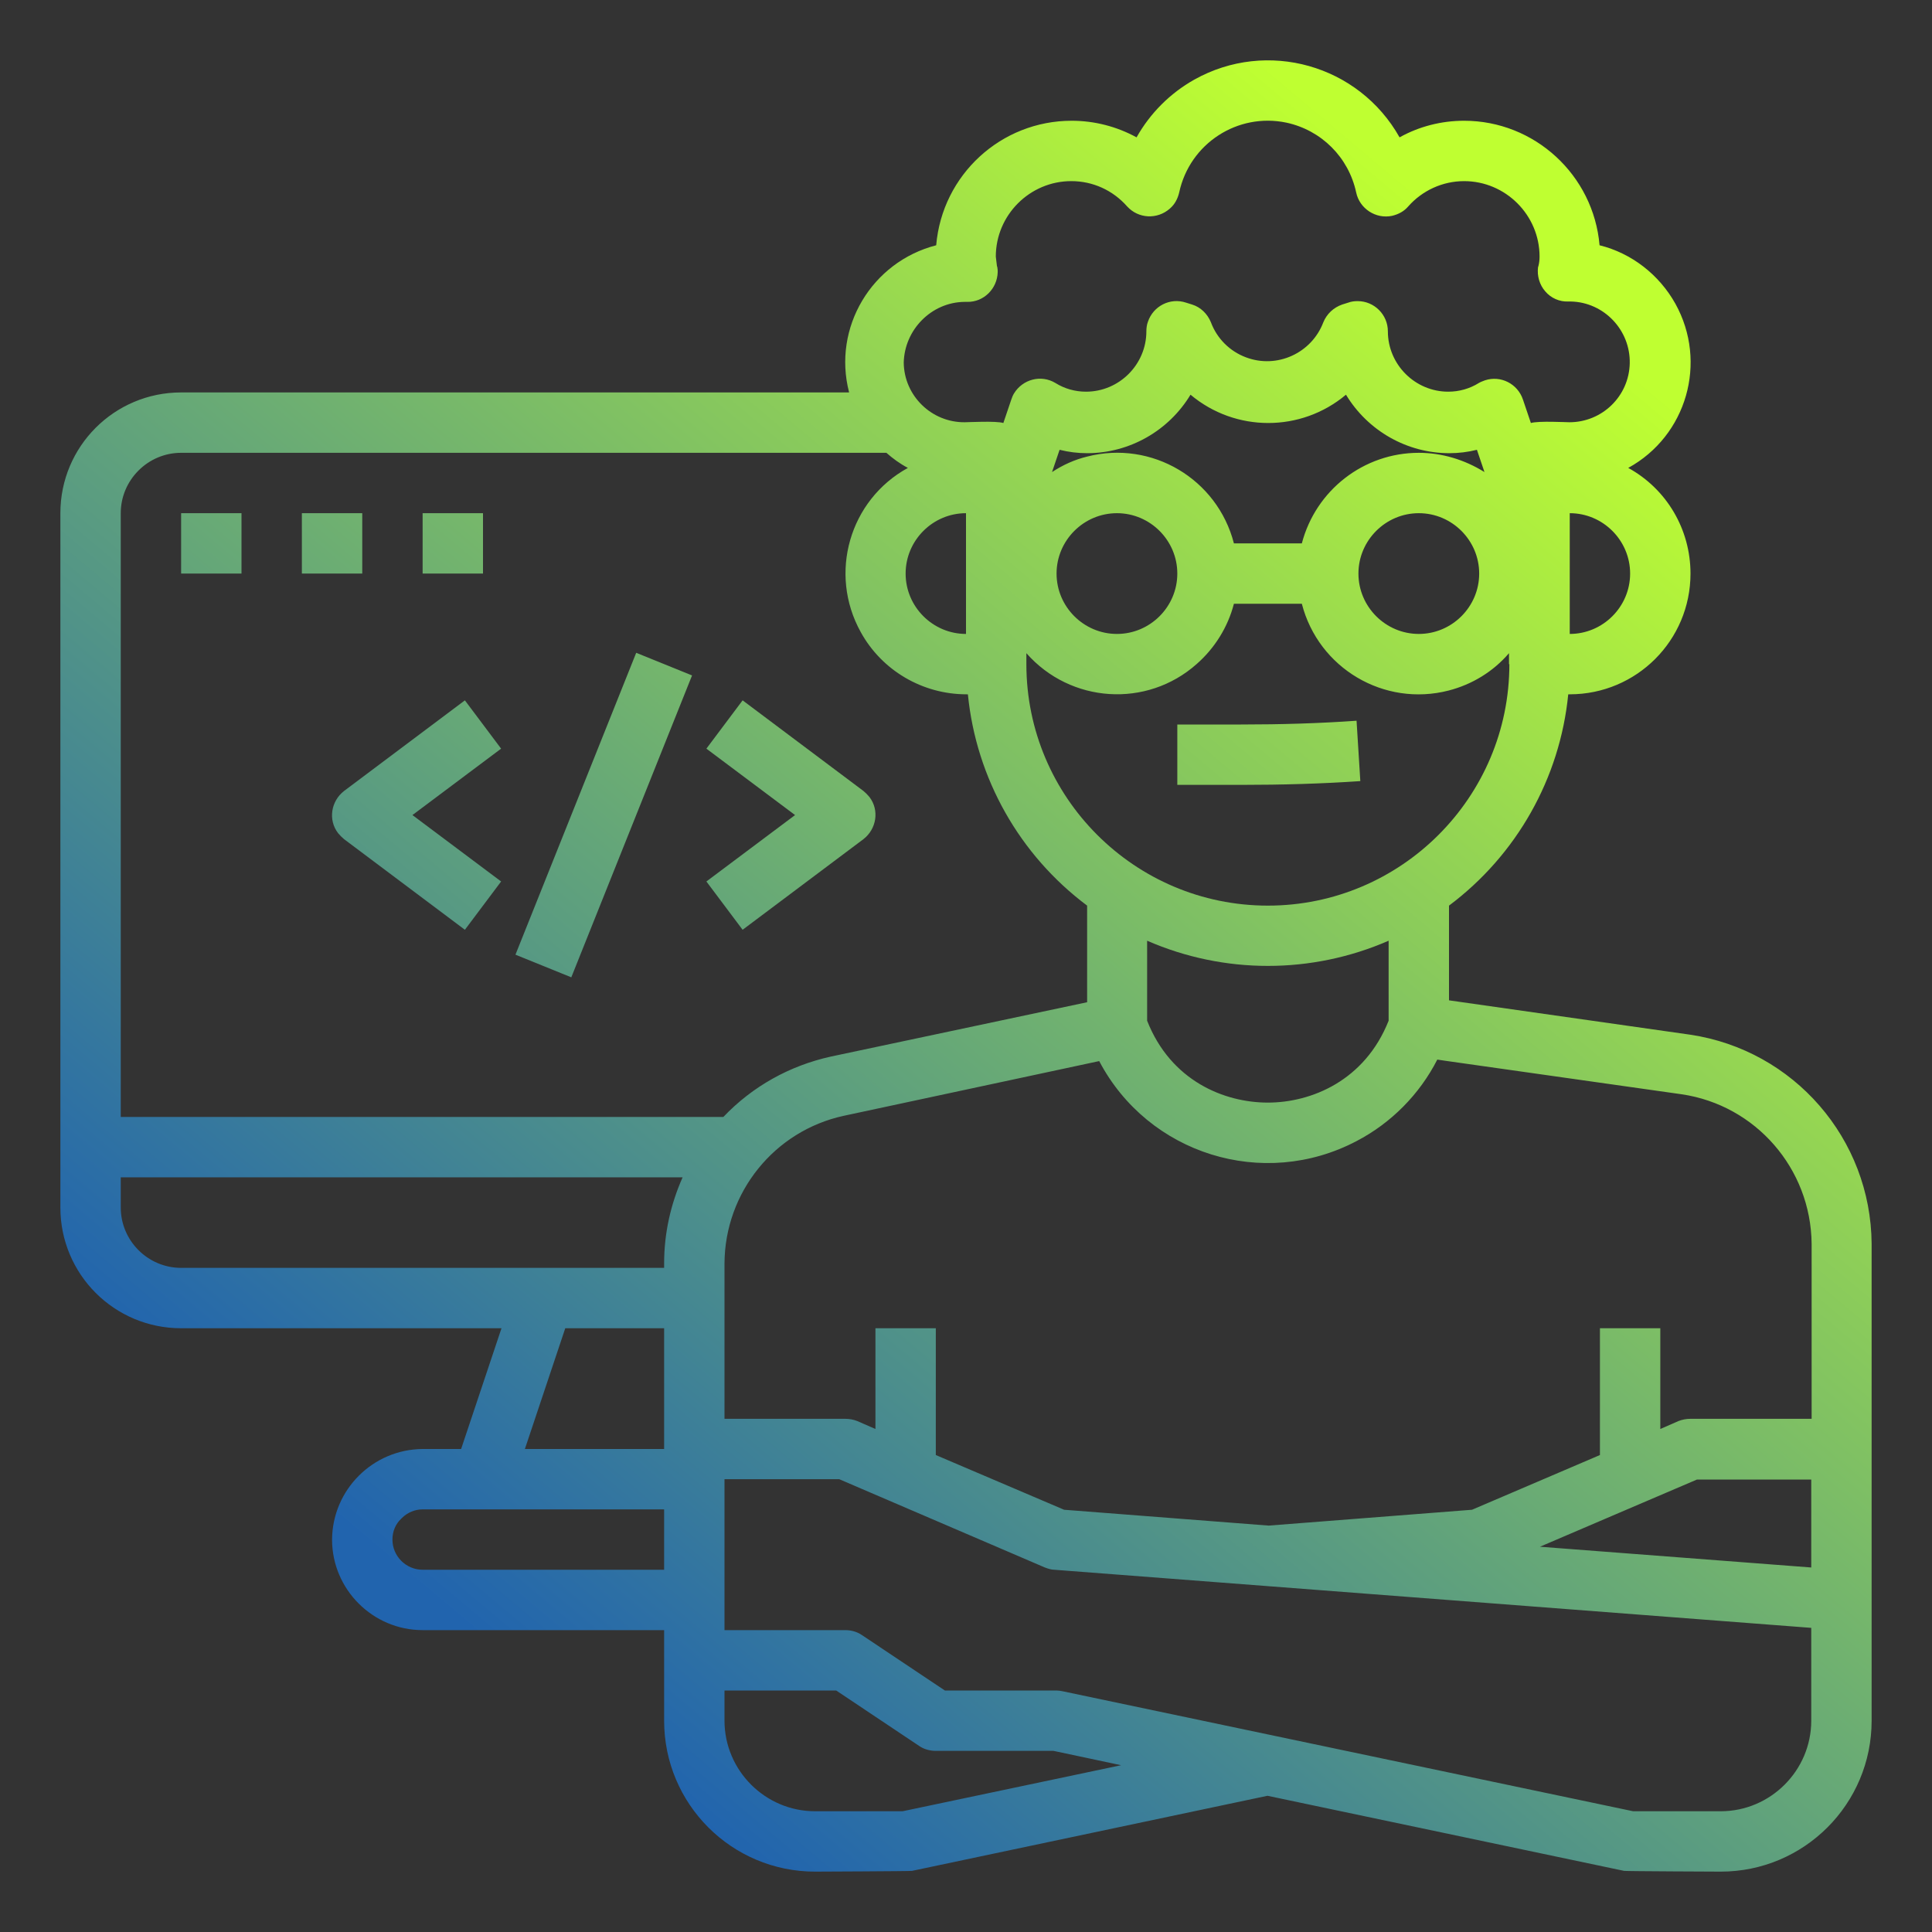 <?xml version="1.0" encoding="utf-8"?>
<!-- Generator: Adobe Illustrator 22.1.0, SVG Export Plug-In . SVG Version: 6.00 Build 0)  -->
<svg version="1.1" id="Layer_1" xmlns="http://www.w3.org/2000/svg" xmlns:xlink="http://www.w3.org/1999/xlink" x="0px" y="0px"
	 viewBox="0 0 512 512" style="enable-background:new 0 0 512 512;" xml:space="preserve">
<rect x="0" y="0" width="512" height="512" fill="#333333" stroke="none"/>
<style type="text/css">
	.st0{fill:url(#SVGID_1_);}
	.st1{fill:url(#SVGID_2_);}
	.st2{fill:url(#SVGID_3_);}
	.st3{fill:url(#SVGID_4_);}
	.st4{fill:url(#SVGID_5_);}
	.st5{fill:url(#SVGID_6_);}
	.st6{fill:url(#SVGID_7_);}
	.st7{fill:url(#SVGID_8_);}
</style>
<g id="Outline">
	<linearGradient id="SVGID_1_" gradientUnits="userSpaceOnUse" x1="34.626" y1="365.417" x2="322.697" y2="22.107">
		<stop  offset="0" style="stop-color:#2164AE"/>
		<stop  offset="1" style="stop-color:#BFFF31"/>
	</linearGradient>
	<polygon class="st0" points="136.6,253 168.6,173 183.4,179 151.4,259 	"/>
	<linearGradient id="SVGID_2_" gradientUnits="userSpaceOnUse" x1="9.62" y1="344.127" x2="289.889" y2="10.115">
		<stop  offset="0" style="stop-color:#2164AE"/>
		<stop  offset="1" style="stop-color:#BFFF31"/>
	</linearGradient>
	<path class="st1" d="M123.2,185.6l-32,24c-3.5,2.7-4.3,7.7-1.6,11.2c0.5,0.6,1,1.1,1.6,1.6l32,24l9.6-12.8L109.3,216l23.5-17.6
		L123.2,185.6z"/>
	<linearGradient id="SVGID_3_" gradientUnits="userSpaceOnUse" x1="66.421" y1="378.612" x2="346.69" y2="44.601">
		<stop  offset="0" style="stop-color:#2164AE"/>
		<stop  offset="1" style="stop-color:#BFFF31"/>
	</linearGradient>
	<path class="st2" d="M196.8,246.4l32-24c3.5-2.7,4.3-7.7,1.6-11.2c-0.5-0.6-1-1.1-1.6-1.6l-32-24l-9.6,12.8l23.5,17.6l-23.5,17.6
		L196.8,246.4z"/>
	<linearGradient id="SVGID_4_" gradientUnits="userSpaceOnUse" x1="-73.868" y1="298.771" x2="221.315" y2="-53.014">
		<stop  offset="0" style="stop-color:#2164AE"/>
		<stop  offset="1" style="stop-color:#BFFF31"/>
	</linearGradient>
	<rect x="48" y="136" class="st3" width="16" height="16"/>
	<linearGradient id="SVGID_5_" gradientUnits="userSpaceOnUse" x1="-53.469" y1="312.596" x2="241.714" y2="-39.189">
		<stop  offset="0" style="stop-color:#2164AE"/>
		<stop  offset="1" style="stop-color:#BFFF31"/>
	</linearGradient>
	<rect x="80" y="136" class="st4" width="16" height="16"/>
	<linearGradient id="SVGID_6_" gradientUnits="userSpaceOnUse" x1="-33.07" y1="326.421" x2="262.113" y2="-25.364">
		<stop  offset="0" style="stop-color:#2164AE"/>
		<stop  offset="1" style="stop-color:#BFFF31"/>
	</linearGradient>
	<rect x="112" y="136" class="st5" width="16" height="16"/>
	<linearGradient id="SVGID_7_" gradientUnits="userSpaceOnUse" x1="135.407" y1="441.171" x2="427.077" y2="93.572">
		<stop  offset="0" style="stop-color:#2164AE"/>
		<stop  offset="1" style="stop-color:#BFFF31"/>
	</linearGradient>
	<path class="st6" d="M447.9,274.2l-63.9-9.1V240c17.9-13.4,29.4-33.7,31.6-56h0.4c17.7,0,32-14.3,32-32c0-11.7-6.3-22.4-16.5-28
		c15.5-8.5,21.1-28,12.5-43.5c-4.3-7.7-11.6-13.4-20.1-15.5c-1.6-18.6-17.2-33-35.9-33c-6,0-11.9,1.5-17.1,4.4
		c-10.8-19.2-35.1-26.1-54.4-15.3c-6.4,3.6-11.7,8.9-15.3,15.3C295.9,33.5,290,32,284,32c-18.7,0-34.3,14.3-35.9,33
		c-17.1,4.4-27.5,21.8-23.1,38.9c0,0,0,0.1,0,0.1H48c-17.7,0-32,14.3-32,32v184c0,17.7,14.3,32,32,32h84.9l-10.7,32H112
		c-13.2,0.1-23.9,10.8-24,24c0,13.2,10.8,24,24,24h64v24c0,22.1,17.9,40,40,40c0,0,25.1-0.1,25.7-0.2l94.2-19.9l94.5,19.9
		c0.5,0.1,25.6,0.2,25.6,0.2c22.1,0,40-17.9,40-40V329.6C495.8,301.8,475.4,278.3,447.9,274.2z M304,249.3c20.4,8.9,43.6,8.9,64,0
		v21.2c-6.3,15.9-20.5,21.7-32,21.7s-25.7-5.7-32-21.7V249.3z M400,176c0,35.3-28.7,64-64,64s-64-28.7-64-64v-2.9
		c11.7,13.3,31.9,14.6,45.1,2.9c4.8-4.2,8.3-9.8,9.9-16h18c4.4,17.1,21.8,27.4,38.9,23c6.2-1.6,11.8-5,16-9.9V176z M240,152
		c0-8.8,7.2-16,16-16v32C247.2,168,240,160.8,240,152z M376,120c-14.6,0-27.3,9.9-31,24h-18c-4.4-17.1-21.8-27.4-38.9-23
		c-3.3,0.8-6.4,2.2-9.3,4.1l2-5.9c2.4,0.6,4.8,0.9,7.3,0.9c11.2,0,21.6-5.9,27.4-15.5c11.9,10,29.3,10,41.2,0
		c5.8,9.6,16.2,15.5,27.4,15.5c2.5,0,4.9-0.3,7.3-0.9l2,5.9C388.1,121.8,382.1,120,376,120z M392,152c0,8.8-7.2,16-16,16
		s-16-7.2-16-16s7.2-16,16-16C384.8,136,392,143.2,392,152z M312,152c0,8.8-7.2,16-16,16s-16-7.2-16-16s7.2-16,16-16
		C304.8,136,312,143.2,312,152z M416,168v-32c8.8,0,16,7.2,16,16S424.8,168,416,168z M255.6,80c0.2,0,0.4,0,0.7,0
		c4.4,0.1,8-3.5,8.1-7.9c0-0.4,0-0.8-0.1-1.3l-0.1-0.3c-0.1-0.8-0.2-1.7-0.3-2.5c0-11,9-20,20-20c5.7,0,11,2.4,14.8,6.7
		c3,3.3,8,3.5,11.3,0.6c1.3-1.1,2.1-2.6,2.5-4.3c2.8-13,15.5-21.2,28.4-18.5c9.3,2,16.5,9.2,18.5,18.5c0.9,4.3,5.2,7.1,9.5,6.2
		c1.7-0.4,3.2-1.2,4.3-2.5c3.7-4.2,9.1-6.7,14.8-6.7c11,0,20,9,20,20c0,0.9-0.1,1.7-0.3,2.5l-0.1,0.3c-0.3,2.3,0.4,4.7,1.9,6.4
		c1.5,1.8,3.8,2.8,6.1,2.7c0.3,0,0.5,0,0.7,0c8.8,0.2,15.8,7.6,15.6,16.4c-0.2,8.7-7.3,15.6-16,15.6c-0.8,0-8.2-0.4-10.2,0.2
		l-2.1-6.2c-1.4-4.2-5.9-6.5-10.1-5.1c-0.5,0.2-1.1,0.4-1.6,0.7c-2.4,1.5-5.2,2.3-8.1,2.3c-8.8,0-16-7.2-16-16c0-4.4-3.6-8-8-8
		c-0.9,0-1.7,0.1-2.5,0.4l-1.6,0.5c-2.3,0.8-4.1,2.5-5,4.7c-3.1,8.2-12.3,12.4-20.5,9.3c-4.3-1.6-7.7-5-9.3-9.3
		c-0.9-2.2-2.7-4-5-4.7l-1.6-0.5c-4.2-1.4-8.7,0.9-10.1,5.1c-0.3,0.8-0.4,1.7-0.4,2.5c0,8.8-7.2,16-16,16c-2.9,0-5.7-0.8-8.1-2.3
		c-3.8-2.3-8.7-1-11,2.8c-0.3,0.5-0.5,1-0.7,1.6l-2.1,6.2c-1.9-0.6-9.4-0.2-10.2-0.2c-8.8,0.1-16.1-7-16.2-15.8
		C239.7,87.4,246.8,80.1,255.6,80L255.6,80z M32,136c0-8.8,7.2-16,16-16h186.9c1.7,1.5,3.6,2.9,5.7,4c-15.5,8.5-21.1,28-12.5,43.5
		c5.6,10.2,16.4,16.5,28,16.5h0.4c2.2,22.3,13.7,42.6,31.6,56v25.6L220.2,280c-10.9,2.4-20.8,7.9-28.5,16H32V136z M32,320v-8h148.9
		c-3.2,7.2-4.9,14.9-4.9,22.8v1.2H48C39.2,336,32,328.8,32,320z M149.8,352H176v32h-36.9L149.8,352z M104,408c0-2.1,0.8-4.1,2.3-5.5
		c0.1-0.1,0.1-0.1,0.2-0.2c1.5-1.5,3.5-2.3,5.5-2.3h64v16h-64C107.6,416,104,412.4,104,408z M239.2,480H216c-13.2,0-24-10.8-24-24
		v-8h29.6l22,14.7c1.3,0.9,2.9,1.3,4.4,1.3h31.2l17.9,3.8L239.2,480z M480,456c0,13.2-10.8,24-24,24h-23.2l-151.2-31.8
		c-0.5-0.1-1.1-0.2-1.6-0.2h-29.6l-22-14.7c-1.3-0.9-2.9-1.3-4.4-1.3h-32v-40h30.4l54.5,23.4c0.8,0.3,1.7,0.6,2.5,0.6L480,431.4V456
		z M480,415.4l-71.9-5.5l27.1-11.6l14.5-6.2H480V415.4z M480,376h-32c-1.1,0-2.2,0.2-3.2,0.6l-4.8,2.1V352h-16v33.6l-33.9,14.5
		l-53.9,4.2l-54.2-4.2L248,385.6V352h-16v26.7l-4.8-2.1c-1-0.4-2.1-0.6-3.2-0.6h-32v-41.2c0.1-18.8,13.2-35.1,31.6-39.1l67.7-14.5
		c13,24.7,43.5,34.2,68.2,21.2c9.2-4.8,16.7-12.4,21.4-21.6l2,0.3l0,0l62.8,8.9c19.6,2.9,34.2,19.7,34.4,39.6V376z"/>
	<linearGradient id="SVGID_8_" gradientUnits="userSpaceOnUse" x1="123.142" y1="453.484" x2="435.59" y2="81.124">
		<stop  offset="0" style="stop-color:#2164AE"/>
		<stop  offset="1" style="stop-color:#BFFF31"/>
	</linearGradient>
	<path class="st7" d="M328.9,192H312v16h16.9c10.8,0,21.4-0.3,31.6-1l-1-16C349.7,191.7,339.4,192,328.9,192z"/>
</g>
</svg>
